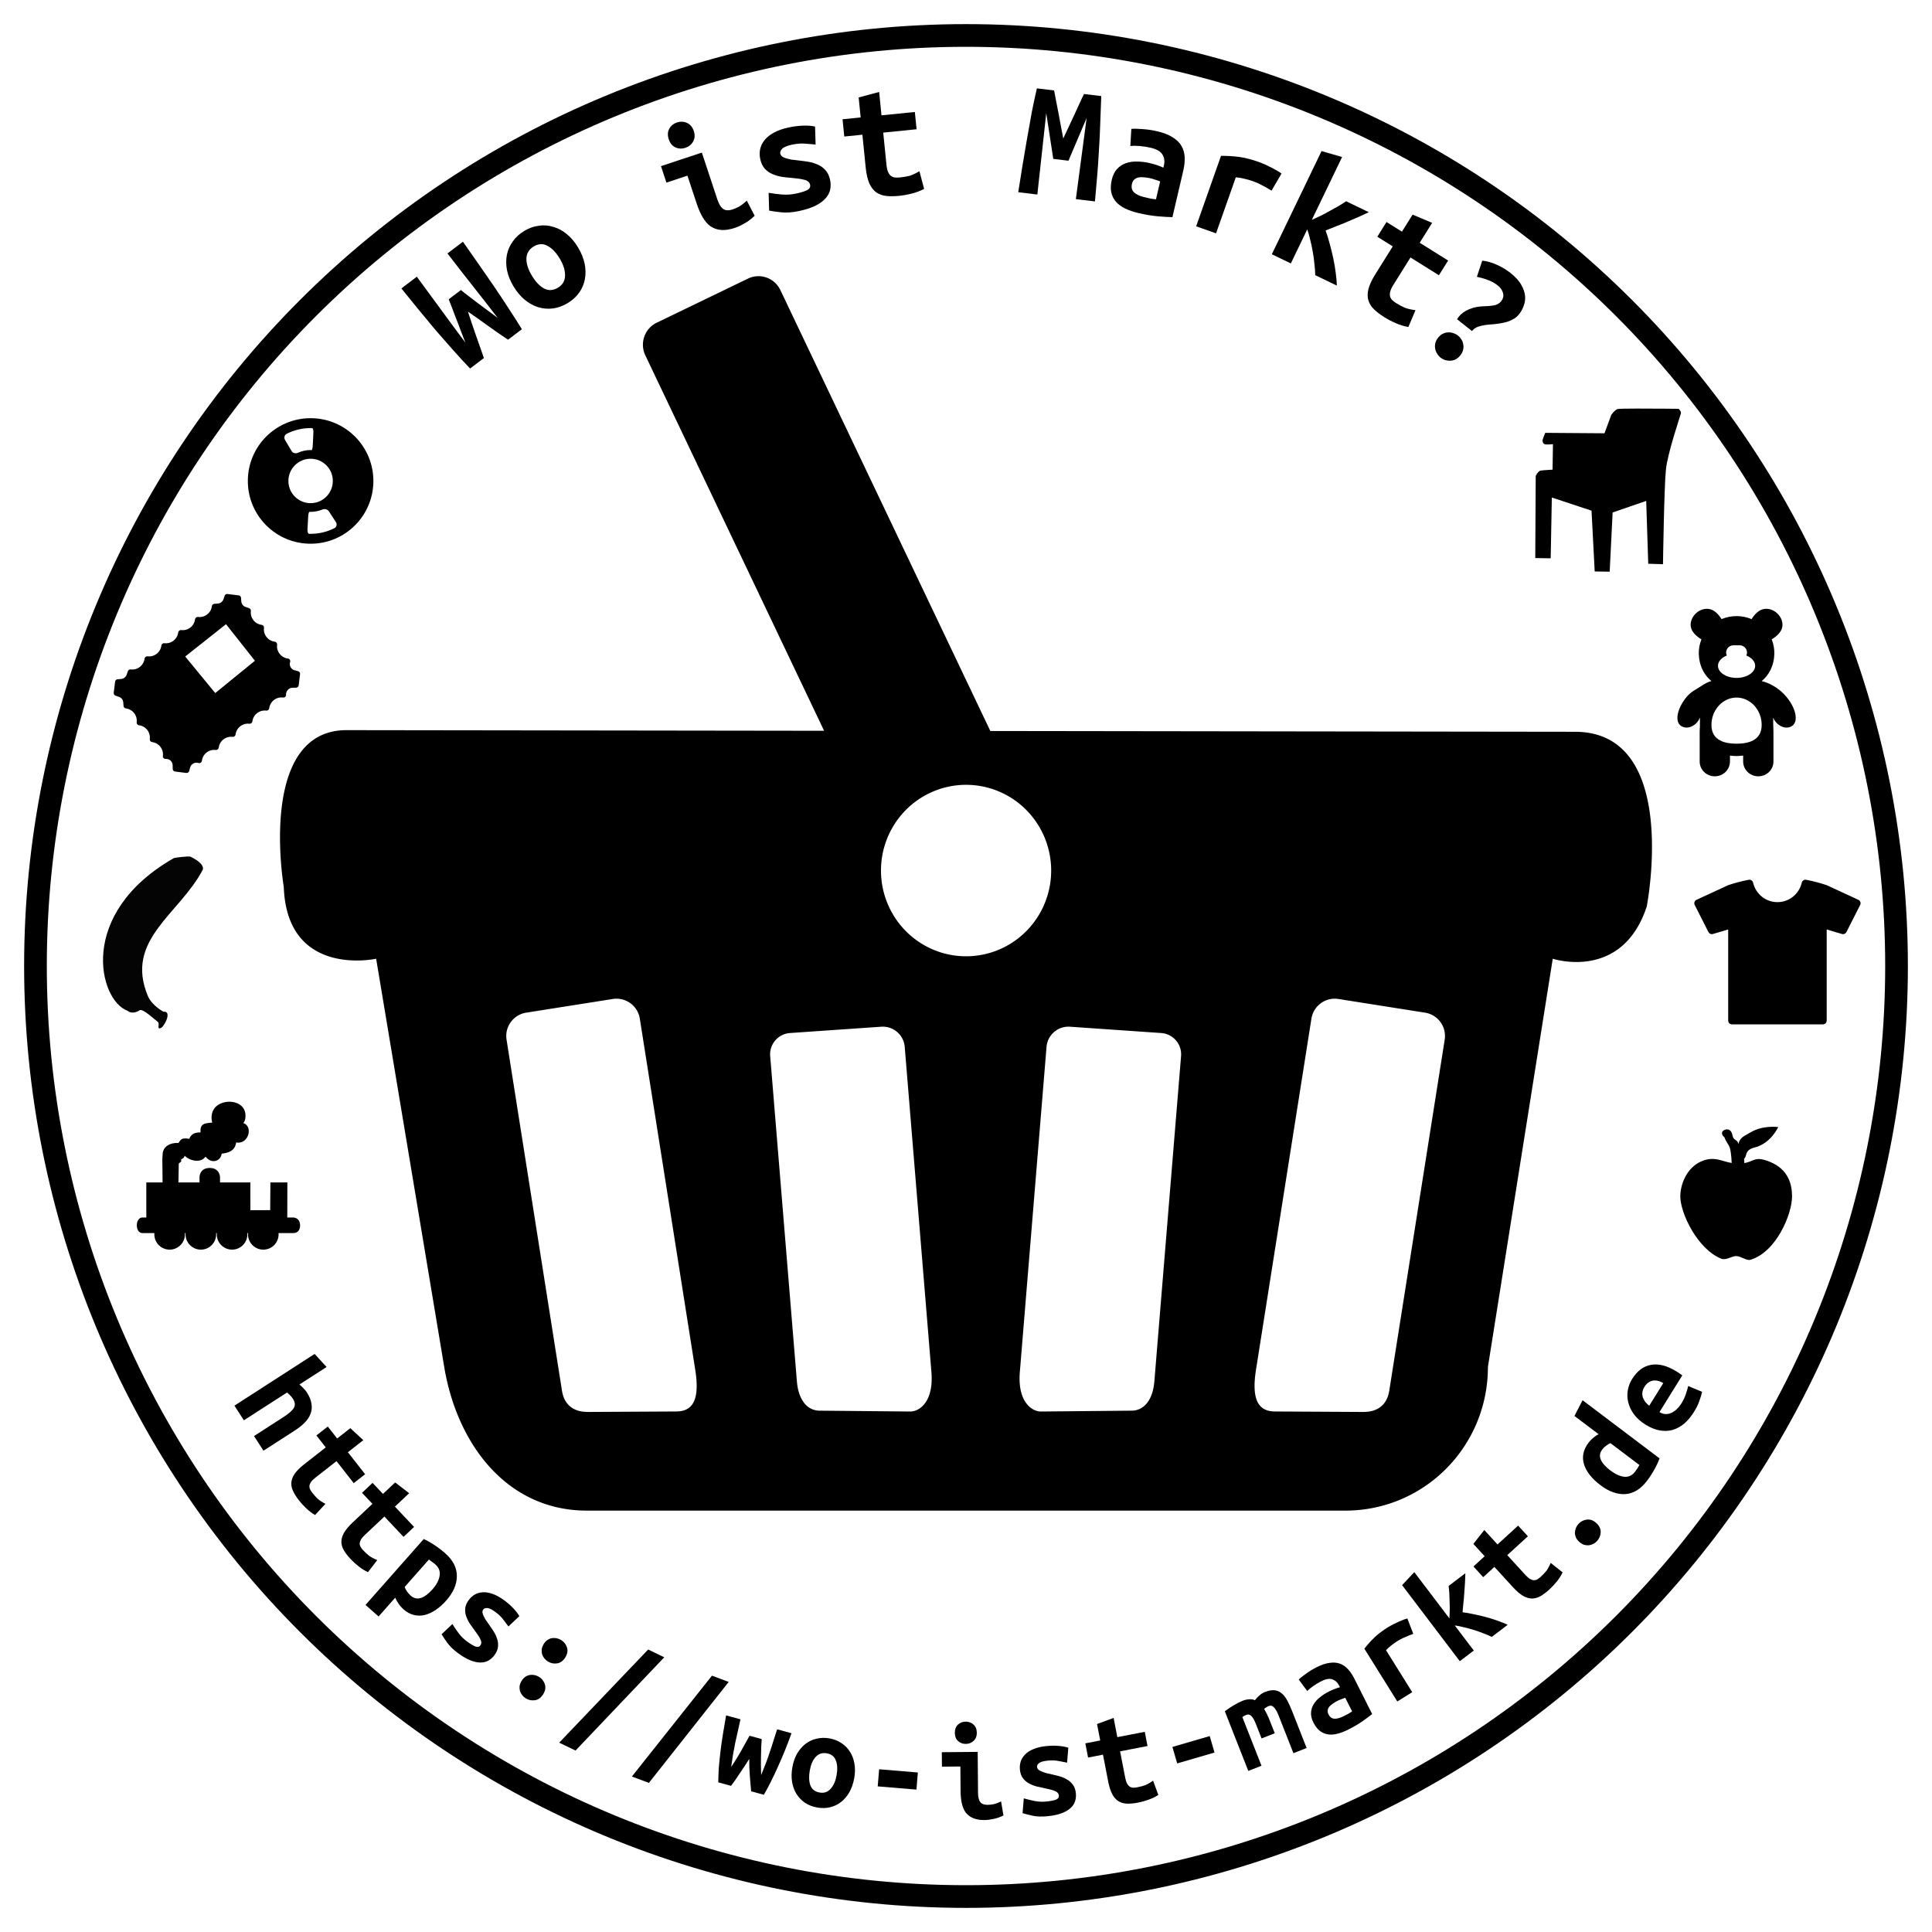 <?xml version="1.0" encoding="UTF-8" standalone="no"?>
<!-- Created with Inkscape (http://www.inkscape.org/) -->

<svg
   xmlns:dc="http://purl.org/dc/elements/1.1/"
   xmlns:cc="http://creativecommons.org/ns#"
   xmlns:rdf="http://www.w3.org/1999/02/22-rdf-syntax-ns#"
   xmlns:svg="http://www.w3.org/2000/svg"
   xmlns="http://www.w3.org/2000/svg"
   xmlns:xlink="http://www.w3.org/1999/xlink"
   xmlns:sodipodi="http://sodipodi.sourceforge.net/DTD/sodipodi-0.dtd"
   xmlns:inkscape="http://www.inkscape.org/namespaces/inkscape"
   width="240.313mm"
   height="240.313mm"
   viewBox="0 0 851.504 851.504"
   id="svg3783"
   version="1.1"
   inkscape:version="0.91 r13725"
   sodipodi:docname="basket-sticker-tshirt-print-ready-inkscape-simplified.svg"
   inkscape:export-filename="/home/john/Data/Development_Ubuntu/wo-ist-markt-media/assets/wim-sticker-4.png"
   inkscape:export-xdpi="72"
   inkscape:export-ydpi="72">
  <defs
     id="defs3785">
    <pattern
       inkscape:collect="always"
       xlink:href="#pattern5936"
       id="pattern7373"
       patternTransform="translate(-1.654,3.013)" />
    <clipPath
       clipPathUnits="userSpaceOnUse"
       id="clipPath4427">
      <path
         d="m 0,4.219 5480,0 0,6680 -5480,0 L 0,4.219 Z"
         id="path4429"
         inkscape:connector-curvature="0" />
    </clipPath>
    <clipPath
       clipPathUnits="userSpaceOnUse"
       id="clipPath4427-9">
      <path
         d="m 0,4.219 5480,0 0,6680 -5480,0 L 0,4.219 Z"
         id="path4429-7"
         inkscape:connector-curvature="0" />
    </clipPath>
    <clipPath
       clipPathUnits="userSpaceOnUse"
       id="clipPath4427-1">
      <path
         d="m 0,4.219 5480,0 0,6680 -5480,0 L 0,4.219 Z"
         id="path4429-0"
         inkscape:connector-curvature="0" />
    </clipPath>
    <clipPath
       clipPathUnits="userSpaceOnUse"
       id="clipPath4894">
      <path
         d="m 0,2.672 450,0 0,450 -450,0 0,-450 z"
         id="path4896"
         inkscape:connector-curvature="0" />
    </clipPath>
    <clipPath
       clipPathUnits="userSpaceOnUse"
       id="clipPath5649">
      <path
         d="M 0,8 0,299 370,299 370,8 0,8 Z"
         id="path5651"
         inkscape:connector-curvature="0" />
    </clipPath>
    <clipPath
       clipPathUnits="userSpaceOnUse"
       id="clipPath7094">
      <path
         d="m 0,6.699 2370,0 0,2060 -2370,0 L 0,6.699 Z"
         id="path7096"
         inkscape:connector-curvature="0" />
    </clipPath>
    <pattern
       patternUnits="userSpaceOnUse"
       width="7.143"
       height="262.857"
       patternTransform="translate(653.893,42.439)"
       id="pattern5936">
      <rect
         y="2.8421709e-14"
         x="0"
         height="262.857"
         width="7.143"
         id="rect5934"
         style="opacity:1;fill:#000000;fill-opacity:1;stroke:none;stroke-width:10;stroke-miterlimit:4;stroke-dasharray:none;stroke-dashoffset:0;stroke-opacity:1" />
    </pattern>
    <pattern
       patternUnits="userSpaceOnUse"
       width="132.734"
       height="233.868"
       patternTransform="translate(591.097,56.933)"
       id="pattern7375">
      <rect
         transform="matrix(0.877,-0.481,0.481,0.877,0,0)"
         id="rect5939"
         y="3.013"
         x="-1.654"
         height="262.857"
         width="7.143"
         style="fill:url(#pattern7373);stroke:none" />
    </pattern>
    <pattern
       patternUnits="userSpaceOnUse"
       width="133.682"
       height="237.891"
       patternTransform="translate(747.766,74.207)"
       id="pattern7386">
      <rect
         transform="matrix(0.979,0.203,-0.203,0.979,0,0)"
         y="-9.254"
         x="44.609"
         height="224.286"
         width="90"
         id="rect7384"
         style="opacity:1;fill:#000000;fill-opacity:1;stroke:none;stroke-width:10;stroke-miterlimit:4;stroke-dasharray:none;stroke-dashoffset:0;stroke-opacity:1" />
    </pattern>
    <pattern
       patternUnits="userSpaceOnUse"
       width="163.442"
       height="373.273"
       patternTransform="translate(697.172,-24.912)"
       id="pattern7397">
      <rect
         transform="matrix(0.912,-0.409,0.261,0.965,0,0)"
         y="29.51"
         x="-8.438"
         height="353.574"
         width="78.04"
         id="rect7395"
         style="opacity:1;fill:#000000;fill-opacity:1;stroke:none;stroke-width:10;stroke-miterlimit:4;stroke-dasharray:none;stroke-dashoffset:0;stroke-opacity:1" />
    </pattern>
  </defs>
  <sodipodi:namedview
     id="base"
     pagecolor="#ffffff"
     bordercolor="#666666"
     borderopacity="1.0"
     inkscape:pageopacity="0.0"
     inkscape:pageshadow="2"
     inkscape:zoom="8"
     inkscape:cx="99.86072"
     inkscape:cy="551.38276"
     inkscape:document-units="px"
     inkscape:current-layer="layer4"
     showgrid="false"
     showguides="true"
     inkscape:guide-bbox="true"
     inkscape:window-width="1440"
     inkscape:window-height="876"
     inkscape:window-x="0"
     inkscape:window-y="24"
     inkscape:window-maximized="1"
     fit-margin-top="3"
     fit-margin-left="3"
     fit-margin-right="3"
     fit-margin-bottom="3">
    <sodipodi:guide
       position="47.053,9802.407"
       orientation="0,1"
       id="guide4009" />
  </sodipodi:namedview>
  <g
     inkscape:groupmode="layer"
     id="layer1"
     inkscape:label="Border"
     style="display:inline"
     transform="translate(-533.893,160.494)"
     sodipodi:insensitive="true">
    <path
       style="color:#000000;font-style:normal;font-variant:normal;font-weight:normal;font-stretch:normal;font-size:medium;line-height:normal;font-family:sans-serif;text-indent:0;text-align:start;text-decoration:none;text-decoration-line:none;text-decoration-style:solid;text-decoration-color:#000000;letter-spacing:normal;word-spacing:normal;text-transform:none;direction:ltr;block-progression:tb;writing-mode:lr-tb;baseline-shift:baseline;text-anchor:start;white-space:normal;clip-rule:nonzero;display:inline;overflow:visible;visibility:visible;opacity:1;isolation:auto;mix-blend-mode:normal;color-interpolation:sRGB;color-interpolation-filters:linearRGB;solid-color:#000000;solid-opacity:1;fill:#000000;fill-opacity:1;fill-rule:nonzero;stroke:none;stroke-width:10;stroke-linecap:butt;stroke-linejoin:miter;stroke-miterlimit:4;stroke-dasharray:none;stroke-dashoffset:0;stroke-opacity:1;color-rendering:auto;image-rendering:auto;shape-rendering:auto;text-rendering:auto;enable-background:accumulate"
       d="m 959.645,-149.863 c -110.095,0 -215.686,43.737 -293.535,121.586 -77.849,77.849 -121.586,183.44 -121.586,293.535 0,110.095 43.737,215.686 121.586,293.535 77.849,77.849 183.44,121.588 293.535,121.588 110.095,0 215.686,-43.739 293.535,-121.588 77.849,-77.849 121.588,-183.44 121.588,-293.535 0,-110.095 -43.739,-215.686 -121.588,-293.535 -77.849,-77.849 -183.44,-121.586 -293.535,-121.586 z m 0,10 c 107.447,0 210.488,42.68 286.465,118.656 75.976,75.976 118.658,179.018 118.658,286.465 0,107.447 -42.682,210.488 -118.658,286.465 -75.977,75.976 -179.018,118.658 -286.465,118.658 -107.447,0 -210.488,-42.682 -286.465,-118.658 -75.976,-75.976 -118.656,-179.018 -118.656,-286.465 0,-107.447 42.68,-210.488 118.656,-286.465 75.976,-75.976 179.018,-118.656 286.465,-118.656 z"
       id="path4260"
       inkscape:connector-curvature="0" />
  </g>
  <g
     style="display:inline"
     inkscape:label="Title"
     id="g4278"
     inkscape:groupmode="layer"
     transform="translate(-533.893,160.494)"
     sodipodi:insensitive="true">
    <g
       style="font-style:normal;font-weight:normal;font-size:40px;line-height:125%;font-family:Sans;letter-spacing:0px;word-spacing:0px;fill:#000000;fill-opacity:1;stroke:none;stroke-width:1px;stroke-linecap:butt;stroke-linejoin:miter;stroke-opacity:1"
       id="text4287">
      <path
         d="m 737.038,-32.67 q 1.101,0.954 2.848,2.263 1.748,1.31 3.827,2.933 2.139,1.578 4.565,3.408 2.485,1.786 5.002,3.736 -2.358,-3.106 -5.094,-6.585 -2.781,-3.539 -5.652,-7.197 -2.871,-3.658 -5.788,-7.376 -2.962,-3.778 -5.638,-7.302 l 6.81,-5.17 q 3.267,4.676 6.761,9.651 3.449,4.915 6.838,9.875 3.344,4.901 6.477,9.772 3.193,4.826 5.904,9.266 l -6.093,4.626 q -4.171,-2.766 -8.751,-6.069 -4.625,-3.363 -8.932,-6.308 1.543,4.761 3.465,10.27 1.922,5.509 3.585,10.179 l -6.093,4.626 q -3.607,-3.759 -7.457,-8.087 -3.896,-4.387 -7.777,-8.88 -3.867,-4.597 -7.674,-9.24 -3.853,-4.703 -7.373,-9.092 l 6.81,-5.17 q 2.616,3.57 5.413,7.379 2.797,3.809 5.595,7.617 2.752,3.749 5.413,7.379 2.616,3.57 4.974,6.676 -0.914,-2.32 -1.98,-5.089 -1.006,-2.814 -2.087,-5.478 -1.021,-2.709 -1.889,-4.969 -0.868,-2.26 -1.386,-3.562 l 5.376,-4.081 z"
         style="font-style:normal;font-variant:normal;font-weight:bold;font-stretch:normal;font-size:75px;font-family:'Ubuntu Mono';-inkscape-font-specification:'Ubuntu Mono Bold'"
         id="path4426"
         inkscape:connector-curvature="0" />
      <path
         d="m 788.674,-51.419 q 2.158,3.603 2.9,7.18 0.704,3.512 0.11,6.753 -0.595,3.241 -2.539,5.979 -1.88,2.699 -5.098,4.626 -3.217,1.926 -6.549,2.348 -3.267,0.383 -6.469,-0.585 -3.138,-1.006 -5.901,-3.285 -2.802,-2.344 -4.959,-5.947 -2.119,-3.539 -2.823,-7.051 -0.678,-3.615 -0.045,-6.791 0.659,-3.279 2.642,-5.953 1.945,-2.738 5.033,-4.587 3.153,-1.888 6.42,-2.271 3.293,-0.486 6.431,0.52 3.163,0.903 5.965,3.247 2.763,2.279 4.882,5.818 z m -20.424,12.316 q 2.427,4.054 5.346,5.716 2.983,1.623 6.2,-0.303 3.089,-1.849 3.13,-5.284 0.106,-3.473 -2.321,-7.527 -2.427,-4.054 -5.371,-5.613 -2.918,-1.662 -6.136,0.264 -3.089,1.849 -3.195,5.322 -0.08,3.37 2.347,7.424 z"
         style="font-style:normal;font-variant:normal;font-weight:bold;font-stretch:normal;font-size:75px;font-family:'Ubuntu Mono';-inkscape-font-specification:'Ubuntu Mono Bold'"
         id="path4428"
         inkscape:connector-curvature="0" />
      <path
         d="m 839.679,-102.737 q 0.849,2.563 -0.293,4.601 -1.142,2.038 -3.42,2.792 -2.278,0.755 -4.411,-0.198 -2.062,-0.976 -2.911,-3.539 -0.873,-2.634 0.198,-4.648 1.142,-2.038 3.42,-2.792 2.278,-0.755 4.411,0.198 2.133,0.953 3.005,3.587 z m 26.826,37.333 q -2.281,2.178 -4.56,3.407 -2.184,1.277 -4.178,1.937 -3.417,1.132 -6.097,0.914 -2.608,-0.242 -4.646,-1.621 -1.99,-1.474 -3.455,-3.991 -1.466,-2.517 -2.621,-6.005 l -4.08,-12.317 -9.255,3.066 -2.406,-7.262 18.012,-5.967 6.863,20.718 q 0.991,2.99 2.554,4.132 1.611,1.047 4.174,0.198 1.21,-0.401 2.825,-1.252 1.591,-0.922 3.396,-2.626 l 3.474,6.671 z"
         style="font-style:normal;font-variant:normal;font-weight:bold;font-stretch:normal;font-size:75px;font-family:'Ubuntu Mono';-inkscape-font-specification:'Ubuntu Mono Bold'"
         id="path4430"
         inkscape:connector-curvature="0" />
      <path
         d="m 884.632,-75.155 q 3.301,-0.704 4.967,-1.519 1.651,-0.889 1.338,-2.356 -0.203,-0.954 -0.931,-1.489 -0.654,-0.551 -1.775,-0.772 -1.063,-0.31 -2.477,-0.469 -1.341,-0.174 -2.828,-0.317 -2.106,-0.165 -4.316,-0.46 -2.226,-0.369 -4.163,-1.183 -1.937,-0.814 -3.413,-2.34 -1.491,-1.599 -2.07,-4.313 -0.469,-2.201 -0.069,-4.28 0.458,-2.168 1.906,-4.01 1.505,-1.931 4.121,-3.332 2.6,-1.474 6.487,-2.303 3.374,-0.719 6.344,-0.816 3.044,-0.112 5.374,0.388 l 0.232,7.926 q -1.325,-0.101 -4.138,-0.345 -2.828,-0.317 -6.129,0.386 -3.448,0.735 -4.507,1.881 -1.002,1.057 -0.798,2.011 0.172,0.807 0.826,1.358 0.712,0.462 1.702,0.788 1.063,0.31 2.346,0.573 1.341,0.174 2.828,0.317 2.121,0.238 4.42,0.591 2.299,0.353 4.252,1.241 2.011,0.798 3.517,2.471 1.491,1.599 2.07,4.313 0.453,2.127 0.053,4.206 -0.4,2.079 -2.01,3.879 -1.537,1.785 -4.372,3.233 -2.835,1.448 -7.237,2.386 -4.474,0.954 -7.848,0.599 -3.373,-0.355 -5.452,-0.755 l -0.217,-7.852 q 2.786,0.48 5.835,0.75 3.122,0.255 6.129,-0.386 z"
         style="font-style:normal;font-variant:normal;font-weight:bold;font-stretch:normal;font-size:75px;font-family:'Ubuntu Mono';-inkscape-font-specification:'Ubuntu Mono Bold'"
         id="path4432"
         inkscape:connector-curvature="0" />
      <path
         d="m 913.986,-101.126 -7.985,0.803 -0.765,-7.612 7.985,-0.803 -0.885,-8.806 9.029,-2.415 1.035,10.298 14.701,-1.478 0.765,7.612 -14.701,1.478 1.425,14.179 q 0.195,1.94 0.688,3.097 0.493,1.156 1.232,1.761 0.739,0.604 1.732,0.73 0.993,0.126 2.187,0.006 1.269,-0.128 2.306,-0.307 1.112,-0.187 2.067,-0.434 1.022,-0.329 2.029,-0.807 1.082,-0.486 2.29,-1.21 l 2.064,7.783 q -2.432,1.3 -5.372,2.048 -2.865,0.74 -5.626,1.018 -3.209,0.323 -5.724,0.048 -2.515,-0.275 -4.381,-1.595 -1.866,-1.32 -3.032,-3.916 -1.173,-2.671 -1.616,-7.074 l -1.448,-14.402 z"
         style="font-style:normal;font-variant:normal;font-weight:bold;font-stretch:normal;font-size:75px;font-family:'Ubuntu Mono';-inkscape-font-specification:'Ubuntu Mono Bold'"
         id="path4434"
         inkscape:connector-curvature="0" />
      <path
         d="m 998.483,-120.637 q 0.334,1.626 0.783,4.173 0.524,2.556 1.078,5.493 0.554,2.937 1.099,5.948 0.545,3.011 1.069,5.567 1.224,-2.648 2.541,-5.436 1.326,-2.862 2.541,-5.436 1.224,-2.648 2.255,-4.941 1.031,-2.293 1.814,-3.786 l 7.596,0.912 q -0.203,6.094 -0.444,11.882 -0.167,5.796 -0.549,11.492 -0.298,5.63 -0.763,11.39 -0.456,5.686 -1.022,11.661 l -8.415,-1.01 4.747,-35.764 -8.001,18.831 -6.702,-0.805 -3.094,-20.162 -3.927,35.863 -8.415,-1.01 q 0.903,-5.633 1.859,-11.712 1.031,-6.07 2.053,-12.066 1.022,-5.996 2.074,-11.611 1.126,-5.606 2.228,-10.383 l 7.595,0.912 z"
         style="font-style:normal;font-variant:normal;font-weight:bold;font-stretch:normal;font-size:75px;font-family:'Ubuntu Mono';-inkscape-font-specification:'Ubuntu Mono Bold'"
         id="path4436"
         inkscape:connector-curvature="0" />
      <path
         d="m 1038.063,-73.653 q 1.461,0.341 2.848,0.665 1.405,0.251 2.461,0.343 l 1.841,-7.888 q -0.842,-0.351 -2.067,-0.714 -1.208,-0.436 -2.23,-0.675 -1.388,-0.324 -2.753,-0.412 -1.349,-0.161 -2.474,0.039 -1.052,0.217 -1.824,0.884 -0.772,0.667 -1.079,1.982 -0.545,2.337 0.969,3.769 1.531,1.359 4.307,2.006 z m 5.914,-28.964 q 4.236,0.989 6.773,2.659 2.627,1.614 3.88,3.832 1.271,2.145 1.387,4.945 0.134,2.727 -0.617,5.94 l -4.774,20.45 q -2.074,-0.022 -6.082,-0.341 -4.007,-0.319 -8.828,-1.444 -3.287,-0.767 -5.853,-1.982 -2.493,-1.198 -4.085,-2.956 -1.575,-1.831 -2.103,-4.188 -0.511,-2.43 0.222,-5.57 0.699,-2.995 2.345,-4.767 1.646,-1.772 3.908,-2.554 2.262,-0.781 4.938,-0.696 2.693,0.012 5.468,0.66 3.506,0.818 6.072,2.033 l 0.256,-1.096 q 0.597,-2.556 -0.618,-4.611 -1.198,-2.128 -5.142,-3.049 -2.556,-0.597 -5.052,-0.794 -2.422,-0.18 -4.003,-0.01 l 0.446,-7.52 q 1.816,-0.192 4.986,0.086 3.187,0.205 6.473,0.972 z"
         style="font-style:normal;font-variant:normal;font-weight:bold;font-stretch:normal;font-size:75px;font-family:'Ubuntu Mono';-inkscape-font-specification:'Ubuntu Mono Bold'"
         id="path4438"
         inkscape:connector-curvature="0" />
      <path
         d="m 1094.301,-76.469 q -0.774,-0.512 -1.901,-1.148 -1.057,-0.611 -2.209,-1.177 -1.127,-0.636 -2.234,-1.106 -1.107,-0.47 -1.885,-0.744 -1.839,-0.649 -3.682,-1.06 -1.818,-0.482 -3.832,-0.636 l -8.707,24.684 -8.77,-3.094 10.953,-31.05 q 3.915,-0.051 7.796,0.444 3.952,0.519 8.833,2.241 0.707,0.249 1.956,0.769 1.319,0.545 2.729,1.281 1.435,0.665 2.821,1.472 1.481,0.761 2.534,1.61 l -4.4,7.514 z"
         style="font-style:normal;font-variant:normal;font-weight:bold;font-stretch:normal;font-size:75px;font-family:'Ubuntu Mono';-inkscape-font-specification:'Ubuntu Mono Bold'"
         id="path4440"
         inkscape:connector-curvature="0" />
      <path
         d="m 1112.064,-63.584 q 1.9,-0.833 3.865,-1.801 2.065,-1.003 4.027,-2.139 2.03,-1.103 3.86,-2.137 1.862,-1.101 3.357,-2.129 l 10,4.817 q -1.965,0.968 -4.398,2.044 -2.433,1.076 -5.034,2.154 -2.533,1.111 -5.069,2.054 -2.468,0.976 -4.535,1.811 0.908,2.435 1.761,5.677 0.885,3.174 1.605,6.518 0.72,3.344 1.102,6.525 0.45,3.214 0.484,5.561 l -9.527,-4.59 q 0,-2.08 -0.339,-4.825 -0.242,-2.781 -0.752,-5.524 -0.477,-2.811 -1.153,-5.384 -0.575,-2.608 -1.273,-4.443 l -7.226,15 -8.378,-4.036 21.906,-45.473 9.062,2.617 -13.346,27.703 z"
         style="font-style:normal;font-variant:normal;font-weight:bold;font-stretch:normal;font-size:75px;font-family:'Ubuntu Mono';-inkscape-font-specification:'Ubuntu Mono Bold'"
         id="path4442"
         inkscape:connector-curvature="0" />
      <path
         d="m 1147.728,-51.904 -6.804,-4.255 4.056,-6.486 6.804,4.255 4.692,-7.504 8.617,3.619 -5.487,8.776 12.528,7.833 -4.056,6.486 -12.528,-7.833 -7.555,12.082 q -1.034,1.653 -1.352,2.87 -0.318,1.216 -0.104,2.146 0.214,0.93 0.922,1.638 0.707,0.708 1.725,1.344 1.081,0.676 2.011,1.169 0.994,0.533 1.9,0.923 1.01,0.366 2.099,0.605 1.153,0.278 2.552,0.446 l -3.134,7.417 q -2.719,-0.462 -5.501,-1.671 -2.719,-1.169 -5.072,-2.64 -2.735,-1.71 -4.555,-3.467 -1.82,-1.757 -2.487,-3.944 -0.667,-2.186 9e-4,-4.953 0.708,-2.83 3.054,-6.582 l 7.674,-12.273 z"
         style="font-style:normal;font-variant:normal;font-weight:bold;font-stretch:normal;font-size:75px;font-family:'Ubuntu Mono';-inkscape-font-specification:'Ubuntu Mono Bold'"
         id="path4444"
         inkscape:connector-curvature="0" />
      <path
         d="m 1176.059,-19.808 q 0.174,-0.341 0.639,-0.929 1.86,-2.354 4.769,-3.496 2.956,-1.201 6.259,-1.268 2.237,-0.049 4.39,-0.355 2.2,-0.365 3.362,-1.836 1.395,-1.765 0.856,-3.625 -0.492,-1.918 -2.375,-3.406 -1.883,-1.488 -4.114,-2.294 -2.184,-0.865 -5.034,-1.492 l 2.37,-7.113 q 3.083,0.333 6.407,1.812 3.324,1.479 6.031,3.618 3.354,2.65 4.788,5.312 1.48,2.603 1.647,4.933 0.166,2.33 -0.665,4.35 -0.726,2.007 -1.888,3.479 -1.348,1.707 -3.17,2.561 -1.763,0.901 -3.799,1.3 -1.977,0.445 -4.037,0.634 -2.014,0.129 -3.91,0.352 -1.837,0.269 -3.427,0.829 -1.531,0.607 -2.507,1.843 l -6.591,-5.207 z m 1.491,15.898 q -1.813,2.295 -4.366,2.381 -2.494,0.132 -4.377,-1.355 -0.942,-0.744 -1.545,-1.794 -0.65,-0.992 -0.845,-2.197 -0.195,-1.205 0.091,-2.413 0.285,-1.208 1.215,-2.385 0.883,-1.118 1.993,-1.675 1.156,-0.616 2.327,-0.647 1.218,-0.089 2.333,0.314 1.162,0.344 2.103,1.088 0.942,0.744 1.545,1.794 0.65,0.992 0.786,2.15 0.241,1.146 -0.091,2.413 -0.285,1.208 -1.169,2.326 z"
         style="font-style:normal;font-variant:normal;font-weight:bold;font-stretch:normal;font-size:75px;font-family:'Ubuntu Mono';-inkscape-font-specification:'Ubuntu Mono Bold'"
         id="path4446"
         inkscape:connector-curvature="0" />
    </g>
  </g>
  <g
     inkscape:groupmode="layer"
     id="g4317"
     inkscape:label="Web address"
     style="display:inline"
     transform="translate(-533.893,160.494)"
     sodipodi:insensitive="true">
    <g
       style="font-style:normal;font-weight:normal;font-size:40px;line-height:125%;font-family:Sans;letter-spacing:0px;word-spacing:0px;fill:#000000;fill-opacity:1;stroke:none;stroke-width:1px;stroke-linecap:butt;stroke-linejoin:miter;stroke-opacity:1"
       id="text4347">
      <path
         d="m 637.214,459.031 35.355,-22.788 5.268,5.75 -11.977,7.72 q 0.771,0.619 1.692,1.586 0.974,0.934 1.516,1.774 1.761,2.732 2.105,5.112 0.397,2.347 -0.415,4.432 -0.76,2.051 -2.556,3.879 -1.744,1.793 -4.266,3.419 l -13.921,8.973 -4.165,-6.462 13.081,-8.431 q 3.467,-2.235 4.483,-4.005 1.016,-1.77 -0.407,-3.976 -0.576,-0.893 -1.361,-1.651 -0.752,-0.705 -1.248,-1.129 l -19.017,12.258 -4.165,-6.462 z"
         style="font-style:normal;font-variant:normal;font-weight:bold;font-stretch:normal;font-size:62.5px;font-family:'Ubuntu Mono';-inkscape-font-specification:'Ubuntu Mono Bold'"
         id="path4449"
         inkscape:connector-curvature="0" />
      <path
         d="m 677.466,477.429 -4.122,-5.266 5.02,-3.929 4.122,5.266 5.808,-4.546 5.722,5.283 -6.792,5.316 7.589,9.696 -5.02,3.929 -7.589,-9.696 -9.351,7.319 q -1.28,1.002 -1.875,1.864 -0.595,0.862 -0.691,1.652 -0.096,0.79 0.257,1.545 0.353,0.755 0.969,1.543 0.655,0.837 1.243,1.487 0.627,0.7 1.226,1.263 0.687,0.573 1.472,1.07 0.824,0.546 1.873,1.074 l -4.562,4.92 q -1.999,-1.134 -3.835,-2.872 -1.798,-1.688 -3.223,-3.509 -1.656,-2.116 -2.583,-4.01 -0.927,-1.894 -0.828,-3.796 0.098,-1.902 1.408,-3.88 1.359,-2.016 4.263,-4.289 l 9.499,-7.435 z"
         style="font-style:normal;font-variant:normal;font-weight:bold;font-stretch:normal;font-size:62.5px;font-family:'Ubuntu Mono';-inkscape-font-specification:'Ubuntu Mono Bold'"
         id="path4451"
         inkscape:connector-curvature="0" />
      <path
         d="m 698.038,502.309 -4.586,-4.867 4.64,-4.372 4.586,4.867 5.368,-5.058 6.182,4.738 -6.277,5.915 8.443,8.961 -4.64,4.372 -8.443,-8.961 -8.643,8.143 q -1.183,1.114 -1.696,2.028 -0.514,0.913 -0.537,1.708 -0.024,0.795 0.397,1.515 0.421,0.72 1.106,1.448 0.729,0.773 1.374,1.367 0.688,0.639 1.337,1.145 0.737,0.508 1.564,0.931 0.87,0.468 1.963,0.898 l -4.093,5.316 q -2.094,-0.947 -4.081,-2.509 -1.944,-1.517 -3.53,-3.2 -1.843,-1.956 -2.939,-3.757 -1.096,-1.801 -1.172,-3.705 -0.076,-1.903 1.047,-3.992 1.169,-2.132 3.853,-4.66 l 8.779,-8.272 z"
         style="font-style:normal;font-variant:normal;font-weight:bold;font-stretch:normal;font-size:62.5px;font-family:'Ubuntu Mono';-inkscape-font-specification:'Ubuntu Mono Bold'"
         id="path4453"
         inkscape:connector-curvature="0" />
      <path
         d="m 724.544,539.938 q 2.607,-2.951 3.091,-5.859 0.526,-2.955 -1.863,-5.065 -0.656,-0.579 -1.488,-1.148 -0.791,-0.615 -1.347,-1.024 l -10.676,12.084 q 0.231,0.871 0.961,1.933 0.73,1.062 1.667,1.889 2.061,1.821 4.493,1.05 2.473,-0.817 5.163,-3.862 z m 6.02,4.985 q -2.235,2.529 -4.7,4.187 -2.424,1.611 -4.867,2.205 -2.401,0.547 -4.786,-0.058 -2.384,-0.605 -4.539,-2.509 -2.201,-1.945 -3.592,-5.091 l -7.324,8.29 -5.761,-5.09 25.656,-29.04 q 2.048,0.892 4.632,2.592 2.632,1.741 4.88,3.727 5.105,4.511 5.091,10.002 -0.015,5.491 -4.691,10.784 z"
         style="font-style:normal;font-variant:normal;font-weight:bold;font-stretch:normal;font-size:62.5px;font-family:'Ubuntu Mono';-inkscape-font-specification:'Ubuntu Mono Bold'"
         id="path4455"
         inkscape:connector-curvature="0" />
      <path
         d="m 739.686,562.927 q 2.269,1.662 3.701,2.246 1.469,0.533 2.207,-0.475 0.48,-0.656 0.409,-1.405 -0.021,-0.712 -0.505,-1.532 -0.397,-0.833 -1.083,-1.8 -0.636,-0.93 -1.372,-1.935 -1.066,-1.4 -2.109,-2.939 -1.006,-1.589 -1.575,-3.245 -0.569,-1.656 -0.439,-3.42 0.167,-1.815 1.533,-3.68 1.108,-1.513 2.623,-2.418 1.602,-0.918 3.551,-1.04 2.036,-0.136 4.358,0.713 2.359,0.798 5.032,2.755 2.319,1.699 4.028,3.492 1.758,1.83 2.741,3.557 l -4.799,4.542 q -0.673,-0.88 -2.082,-2.764 -1.372,-1.935 -3.641,-3.596 -2.37,-1.736 -3.67,-1.758 -1.213,-0.036 -1.693,0.619 -0.406,0.555 -0.386,1.267 0.108,0.699 0.455,1.495 0.397,0.833 0.945,1.777 0.636,0.93 1.372,1.935 1.029,1.451 2.085,3.076 1.056,1.626 1.588,3.332 0.619,1.693 0.416,3.558 -0.167,1.815 -1.533,3.68 -1.071,1.462 -2.586,2.367 -1.515,0.905 -3.527,0.903 -1.962,0.035 -4.436,-0.925 -2.474,-0.959 -5.499,-3.175 -3.076,-2.253 -4.727,-4.546 -1.651,-2.294 -2.556,-3.809 l 4.762,-4.492 q 1.248,1.998 2.771,4.044 1.574,2.082 3.641,3.596 z"
         style="font-style:normal;font-variant:normal;font-weight:bold;font-stretch:normal;font-size:62.5px;font-family:'Ubuntu Mono';-inkscape-font-specification:'Ubuntu Mono Bold'"
         id="path4457"
         inkscape:connector-curvature="0" />
      <path
         d="m 773.363,586.115 q -1.415,2.358 -3.602,2.722 -2.187,0.364 -4.062,-0.762 -0.965,-0.579 -1.629,-1.415 -0.664,-0.836 -1.007,-1.844 -0.257,-1.029 -0.171,-2.144 0.172,-1.136 0.879,-2.315 0.675,-1.125 1.565,-1.758 0.976,-0.654 1.972,-0.857 1.05,-0.171 2.101,0.022 1.05,0.193 2.015,0.772 1.876,1.126 2.583,3.227 0.707,2.101 -0.644,4.352 z m 9.746,-16.237 q -1.415,2.358 -3.602,2.722 -2.187,0.364 -4.062,-0.762 -0.965,-0.579 -1.629,-1.415 -0.664,-0.836 -1.007,-1.844 -0.257,-1.029 -0.171,-2.144 0.172,-1.136 0.879,-2.315 0.675,-1.125 1.565,-1.758 0.976,-0.654 1.972,-0.857 1.05,-0.171 2.101,0.022 1.05,0.193 2.015,0.772 1.876,1.126 2.583,3.227 0.707,2.101 -0.644,4.352 z"
         style="font-style:normal;font-variant:normal;font-weight:bold;font-stretch:normal;font-size:62.5px;font-family:'Ubuntu Mono';-inkscape-font-specification:'Ubuntu Mono Bold'"
         id="path4459"
         inkscape:connector-curvature="0" />
      <path
         d="m 787.557,611.036 -7.207,-3.473 39.208,-41.049 7.094,3.419 -39.095,41.103 z"
         style="font-style:normal;font-variant:normal;font-weight:bold;font-stretch:normal;font-size:62.5px;font-family:'Ubuntu Mono';-inkscape-font-specification:'Ubuntu Mono Bold'"
         id="path4461"
         inkscape:connector-curvature="0" />
      <path
         d="m 819.882,625.294 -7.494,-2.799 35.29,-44.462 7.377,2.756 -35.173,44.506 z"
         style="font-style:normal;font-variant:normal;font-weight:bold;font-stretch:normal;font-size:62.5px;font-family:'Ubuntu Mono';-inkscape-font-specification:'Ubuntu Mono Bold'"
         id="path4463"
         inkscape:connector-curvature="0" />
      <path
         d="m 864.947,629.002 q -0.154,-2.05 -0.33,-3.782 -0.116,-1.716 -0.264,-3.311 -0.072,-1.639 -0.187,-3.355 -0.039,-1.76 -0.056,-3.837 -1.129,1.765 -2.038,3.202 -0.893,1.376 -1.847,2.736 -0.893,1.376 -1.863,2.796 -0.97,1.42 -2.28,3.136 l -5.608,-1.528 q -7.1e-4,-2.85 0.207,-6.227 0.284,-3.421 0.727,-7.187 0.459,-3.826 1.105,-7.861 0.646,-4.035 1.401,-8.234 l 6.332,1.725 q -1.188,5.312 -2.311,10.383 -1.062,5.087 -1.784,10.591 1.408,-2.078 2.477,-3.86 1.145,-1.826 2.044,-3.459 0.975,-1.678 1.781,-3.207 0.882,-1.573 1.781,-3.207 l 5.367,1.462 q -0.115,1.847 -0.213,3.634 -0.021,1.743 -0.092,3.667 0.006,1.88 -0.054,4.002 0.017,2.078 0.116,4.566 1.118,-2.675 2.049,-5.142 0.931,-2.467 1.725,-4.906 0.871,-2.483 1.605,-4.939 0.811,-2.5 1.671,-5.181 l 6.332,1.725 q -2.914,8.081 -6.108,15.049 -3.134,6.984 -6.076,12.078 l -5.608,-1.528 z"
         style="font-style:normal;font-variant:normal;font-weight:bold;font-stretch:normal;font-size:62.5px;font-family:'Ubuntu Mono';-inkscape-font-specification:'Ubuntu Mono Bold'"
         id="path4465"
         inkscape:connector-curvature="0" />
      <path
         d="m 910.38,623.214 q -0.608,3.447 -2.092,6.105 -1.473,2.596 -3.616,4.313 -2.143,1.716 -4.862,2.379 -2.657,0.674 -5.735,0.131 -3.078,-0.543 -5.406,-2.095 -2.267,-1.542 -3.755,-3.899 -1.427,-2.346 -1.923,-5.289 -0.486,-3.005 0.122,-6.452 0.597,-3.385 2.07,-5.981 1.546,-2.647 3.678,-4.302 2.205,-1.706 4.913,-2.307 2.719,-0.663 5.673,-0.142 3.016,0.532 5.283,2.074 2.339,1.491 3.766,3.837 1.499,2.295 1.985,5.3 0.496,2.943 -0.1,6.329 z m -19.584,-3.389 q -0.684,3.878 0.247,6.517 0.992,2.65 4.07,3.193 2.954,0.521 4.855,-1.619 1.962,-2.129 2.646,-6.007 0.684,-3.878 -0.32,-6.466 -0.931,-2.639 -4.008,-3.182 -2.954,-0.521 -4.916,1.608 -1.89,2.078 -2.573,5.956 z"
         style="font-style:normal;font-variant:normal;font-weight:bold;font-stretch:normal;font-size:62.5px;font-family:'Ubuntu Mono';-inkscape-font-specification:'Ubuntu Mono Bold'"
         id="path4467"
         inkscape:connector-curvature="0" />
      <path
         d="m 921.361,619.291 17.066,1.419 -0.627,7.537 -17.066,-1.419 0.627,-7.537 z"
         style="font-style:normal;font-variant:normal;font-weight:bold;font-stretch:normal;font-size:62.5px;font-family:'Ubuntu Mono';-inkscape-font-specification:'Ubuntu Mono Bold'"
         id="path4469"
         inkscape:connector-curvature="0" />
      <path
         d="m 964.411,603.193 q 0.019,2.25 -1.407,3.575 -1.426,1.325 -3.426,1.342 -2,0.017 -3.449,-1.283 -1.386,-1.301 -1.406,-3.551 -0.02,-2.312 1.344,-3.637 1.426,-1.325 3.426,-1.342 2,-0.017 3.449,1.283 1.449,1.3 1.469,3.612 z m 11.751,36.463 q -2.365,1.145 -4.487,1.539 -2.059,0.455 -3.809,0.47 -3,0.026 -5.07,-0.831 -2.007,-0.858 -3.271,-2.472 -1.202,-1.677 -1.722,-4.048 -0.52,-2.371 -0.547,-5.433 l -0.093,-10.812 -8.125,0.07 -0.055,-6.375 15.812,-0.136 0.156,18.187 q 0.023,2.625 0.971,3.929 1.011,1.241 3.261,1.222 1.062,-0.009 2.56,-0.272 1.497,-0.325 3.365,-1.216 l 1.053,6.179 z"
         style="font-style:normal;font-variant:normal;font-weight:bold;font-stretch:normal;font-size:62.5px;font-family:'Ubuntu Mono';-inkscape-font-specification:'Ubuntu Mono Bold'"
         id="path4471"
         inkscape:connector-curvature="0" />
      <path
         d="m 994.993,633.509 q 2.798,-0.281 4.253,-0.804 1.449,-0.585 1.324,-1.829 -0.081,-0.808 -0.635,-1.318 -0.492,-0.516 -1.4,-0.802 -0.852,-0.354 -2.009,-0.615 -1.095,-0.267 -2.314,-0.521 -1.729,-0.329 -3.533,-0.776 -1.81,-0.509 -3.34,-1.36 -1.53,-0.851 -2.613,-2.25 -1.089,-1.461 -1.32,-3.762 -0.187,-1.866 0.334,-3.551 0.578,-1.754 1.945,-3.148 1.423,-1.462 3.718,-2.384 2.288,-0.984 5.584,-1.315 2.861,-0.287 5.33,-0.096 2.531,0.185 4.416,0.813 l -0.532,6.586 q -1.089,-0.205 -3.396,-0.664 -2.314,-0.521 -5.112,-0.24 -2.923,0.294 -3.905,1.146 -0.926,0.784 -0.845,1.592 0.069,0.684 0.56,1.2 0.547,0.448 1.337,0.808 0.852,0.354 1.891,0.689 1.095,0.267 2.314,0.521 1.735,0.391 3.607,0.894 1.872,0.503 3.409,1.416 1.592,0.845 2.688,2.368 1.089,1.461 1.32,3.762 0.181,1.803 -0.341,3.489 -0.522,1.686 -2.02,3.03 -1.436,1.338 -3.917,2.278 -2.481,0.94 -6.212,1.315 -3.793,0.381 -6.555,-0.221 -2.761,-0.602 -4.447,-1.124 l 0.538,-6.524 q 2.264,0.652 4.764,1.155 2.562,0.496 5.112,0.24 z"
         style="font-style:normal;font-variant:normal;font-weight:bold;font-stretch:normal;font-size:62.5px;font-family:'Ubuntu Mono';-inkscape-font-specification:'Ubuntu Mono Bold'"
         id="path4473"
         inkscape:connector-curvature="0" />
      <path
         d="m 1020.012,612.852 -6.565,1.274 -1.214,-6.258 6.565,-1.274 -1.405,-7.24 7.309,-2.691 1.643,8.467 12.087,-2.345 1.214,6.258 -12.087,2.345 2.261,11.658 q 0.309,1.595 0.807,2.517 0.497,0.922 1.157,1.367 0.659,0.445 1.493,0.474 0.833,0.029 1.815,-0.161 1.043,-0.202 1.89,-0.43 0.908,-0.24 1.682,-0.517 0.823,-0.351 1.623,-0.824 0.861,-0.485 1.809,-1.179 l 2.305,6.301 q -1.919,1.264 -4.302,2.108 -2.321,0.832 -4.592,1.273 -2.638,0.512 -4.746,0.475 -2.108,-0.037 -3.757,-0.99 -1.649,-0.953 -2.814,-3.019 -1.177,-2.127 -1.879,-5.747 l -2.297,-11.842 z"
         style="font-style:normal;font-variant:normal;font-weight:bold;font-stretch:normal;font-size:62.5px;font-family:'Ubuntu Mono';-inkscape-font-specification:'Ubuntu Mono Bold'"
         id="path4475"
         inkscape:connector-curvature="0" />
      <path
         d="m 1050.618,609.442 16.443,-4.784 2.113,7.261 -16.443,4.784 -2.113,-7.261 z"
         style="font-style:normal;font-variant:normal;font-weight:bold;font-stretch:normal;font-size:62.5px;font-family:'Ubuntu Mono';-inkscape-font-specification:'Ubuntu Mono Bold'"
         id="path4477"
         inkscape:connector-curvature="0" />
      <path
         d="m 1091.458,585.213 q 2.268,-0.892 3.997,-0.766 1.729,0.126 3.092,1.202 1.421,1.053 2.559,3.091 1.114,1.98 2.235,4.83 l 6.428,16.344 -5.816,2.287 -6.565,-16.693 q -0.64,-1.629 -1.262,-2.526 -0.563,-0.92 -1.118,-1.306 -0.497,-0.409 -1.031,-0.401 -0.476,-0.014 -0.941,0.169 -0.523,0.206 -1.059,0.551 -0.559,0.287 -0.933,0.703 0.609,1.036 1.252,2.329 0.642,1.292 1.283,2.921 l 2.15,5.467 -5.816,2.287 -2.47,-6.282 q -1.098,-2.792 -2.114,-3.668 -0.958,-0.899 -2.179,-0.419 -0.349,0.137 -0.85,0.401 -0.443,0.241 -0.862,0.54 l 8.44,21.462 -5.816,2.287 -10.339,-26.29 q 2.017,-1.532 4.09,-2.75 2.073,-1.218 3.76,-1.882 1.512,-0.595 2.836,-0.645 1.359,-0.131 2.574,0.398 0.737,-1.029 1.892,-2.02 1.132,-1.05 2.586,-1.621 z"
         style="font-style:normal;font-variant:normal;font-weight:bold;font-stretch:normal;font-size:62.5px;font-family:'Ubuntu Mono';-inkscape-font-specification:'Ubuntu Mono Bold'"
         id="path4479"
         inkscape:connector-curvature="0" />
      <path
         d="m 1125.885,595.992 q 1.117,-0.562 2.177,-1.096 1.033,-0.59 1.758,-1.095 l -3.034,-6.03 q -0.726,0.225 -1.703,0.647 -1.005,0.366 -1.787,0.759 -1.061,0.534 -1.981,1.207 -0.949,0.617 -1.562,1.346 -0.557,0.7 -0.695,1.539 -0.138,0.839 0.368,1.844 0.899,1.787 2.632,1.894 1.705,0.051 3.827,-1.016 z m -11.684,-21.688 q 3.238,-1.63 5.753,-1.916 2.543,-0.37 4.529,0.38 1.958,0.694 3.528,2.423 1.542,1.673 2.778,4.13 l 7.867,15.632 q -1.339,1.094 -4.073,3.029 -2.734,1.936 -6.419,3.79 -2.512,1.264 -4.803,1.857 -2.235,0.565 -4.192,0.29 -1.985,-0.33 -3.582,-1.556 -1.625,-1.282 -2.833,-3.682 -1.152,-2.289 -1.045,-4.302 0.107,-2.013 1.136,-3.72 1.03,-1.708 2.787,-3.082 1.729,-1.43 3.851,-2.498 2.68,-1.349 4.97,-1.942 l -0.421,-0.837 q -0.983,-1.954 -2.858,-2.62 -1.903,-0.722 -4.917,0.795 -1.954,0.983 -3.656,2.19 -1.646,1.178 -2.566,2.131 l -3.731,-5.049 q 1.059,-1.093 3.236,-2.608 2.148,-1.571 4.66,-2.835 z"
         style="font-style:normal;font-variant:normal;font-weight:bold;font-stretch:normal;font-size:62.5px;font-family:'Ubuntu Mono';-inkscape-font-specification:'Ubuntu Mono Bold'"
         id="path4481"
         inkscape:connector-curvature="0" />
      <path
         d="m 1156.778,559.61 q -0.736,0.238 -1.736,0.641 -0.948,0.37 -1.915,0.826 -1.001,0.403 -1.882,0.879 -0.882,0.476 -1.465,0.84 -1.379,0.86 -2.605,1.846 -1.26,0.933 -2.407,2.164 l 11.544,18.507 -6.576,4.102 -14.521,-23.28 q 2.003,-2.575 4.344,-4.846 2.394,-2.303 6.053,-4.586 0.53,-0.331 1.518,-0.873 1.041,-0.575 2.253,-1.111 1.18,-0.589 2.426,-1.071 1.266,-0.569 2.366,-0.813 l 2.604,6.773 z"
         style="font-style:normal;font-variant:normal;font-weight:bold;font-stretch:normal;font-size:62.5px;font-family:'Ubuntu Mono';-inkscape-font-specification:'Ubuntu Mono Bold'"
         id="path4483"
         inkscape:connector-curvature="0" />
      <path
         d="m 1172.715,552.821 q 0.103,-1.726 0.13,-3.551 0.039,-1.913 -0.059,-3.8 -0.048,-1.925 -0.121,-3.674 -0.11,-1.799 -0.306,-3.298 l 7.368,-5.592 q -0.027,1.825 -0.152,4.038 -0.125,2.213 -0.311,4.552 -0.137,2.301 -0.399,4.54 -0.212,2.201 -0.377,4.052 2.151,0.25 4.88,0.847 2.691,0.547 5.445,1.281 2.754,0.734 5.26,1.657 2.555,0.885 4.31,1.75 l -7.02,5.328 q -1.542,-0.791 -3.709,-1.579 -2.155,-0.875 -4.384,-1.537 -2.267,-0.712 -4.432,-1.187 -2.153,-0.563 -3.779,-0.741 l 8.389,11.052 -6.173,4.685 -25.43,-33.505 5.38,-5.731 15.492,20.411 z"
         style="font-style:normal;font-variant:normal;font-weight:bold;font-stretch:normal;font-size:62.5px;font-family:'Ubuntu Mono';-inkscape-font-specification:'Ubuntu Mono Bold'"
         id="path4485"
         inkscape:connector-curvature="0" />
      <path
         d="m 1192.533,530.101 -4.935,4.513 -4.302,-4.704 4.935,-4.513 -4.977,-5.442 4.829,-6.111 5.821,6.365 9.086,-8.309 4.302,4.704 -9.086,8.309 8.014,8.763 q 1.097,1.199 2.002,1.726 0.905,0.527 1.7,0.562 0.795,0.035 1.521,-0.375 0.726,-0.41 1.464,-1.085 0.784,-0.717 1.387,-1.354 0.65,-0.679 1.165,-1.319 0.519,-0.729 0.954,-1.55 0.481,-0.863 0.927,-1.949 l 5.255,4.172 q -0.978,2.08 -2.569,4.044 -1.546,1.922 -3.252,3.482 -1.983,1.814 -3.8,2.883 -1.817,1.069 -3.722,1.117 -1.904,0.048 -3.976,-1.106 -2.114,-1.2 -4.603,-3.921 l -8.141,-8.901 z"
         style="font-style:normal;font-variant:normal;font-weight:bold;font-stretch:normal;font-size:62.5px;font-family:'Ubuntu Mono';-inkscape-font-specification:'Ubuntu Mono Bold'"
         id="path4487"
         inkscape:connector-curvature="0" />
      <path
         d="m 1237.408,510.737 q 2.034,1.851 1.961,4.067 -0.073,2.216 -1.545,3.833 -0.757,0.832 -1.708,1.319 -0.95,0.487 -2.006,0.625 -1.06,0.05 -2.135,-0.254 -1.08,-0.392 -2.097,-1.317 -0.971,-0.884 -1.416,-1.88 -0.449,-1.085 -0.453,-2.102 0.039,-1.064 0.434,-2.056 0.396,-0.992 1.153,-1.824 1.472,-1.618 3.671,-1.898 2.199,-0.28 4.14,1.487 z"
         style="font-style:normal;font-variant:normal;font-weight:bold;font-stretch:normal;font-size:62.5px;font-family:'Ubuntu Mono';-inkscape-font-specification:'Ubuntu Mono Bold'"
         id="path4489"
         inkscape:connector-curvature="0" />
      <path
         d="m 1243.706,487.635 q 3.142,2.373 6.003,2.733 2.899,0.31 4.858,-2.283 0.565,-0.748 1.005,-1.434 0.44,-0.686 0.868,-1.46 l -12.767,-9.644 q -0.926,0.397 -1.854,1.106 -0.977,0.672 -1.731,1.669 -1.658,2.194 -0.666,4.51 0.992,2.316 4.283,4.802 z m 21.606,-5.375 q -0.732,2.11 -2.229,4.817 -1.497,2.707 -3.268,5.051 -4.144,5.486 -9.533,5.88 -5.351,0.344 -10.986,-3.913 -5.735,-4.332 -7.256,-9.163 -1.533,-4.918 1.971,-9.556 0.942,-1.247 2.145,-2.218 1.153,-1.009 2.33,-1.529 l -10.672,-8.062 3.586,-6.925 33.912,25.618 z"
         style="font-style:normal;font-variant:normal;font-weight:bold;font-stretch:normal;font-size:62.5px;font-family:'Ubuntu Mono';-inkscape-font-specification:'Ubuntu Mono Bold'"
         id="path4491"
         inkscape:connector-curvature="0" />
      <path
         d="m 1259.191,467.428 q -3.292,-2.043 -5.162,-4.601 -1.87,-2.558 -2.494,-5.226 -0.678,-2.701 -0.209,-5.352 0.469,-2.651 1.853,-4.882 3.428,-5.523 8.5,-6.347 5.019,-0.857 11.285,3.032 0.637,0.396 1.295,0.877 0.69,0.428 1.082,0.745 l -10.052,16.197 q 2.443,1.516 5.129,0.388 2.633,-1.161 4.611,-4.347 1.22,-1.965 1.882,-3.981 0.696,-2.069 1.029,-3.554 l 6.136,2.558 q -0.47,2.062 -1.285,4.204 -0.762,2.175 -2.245,4.565 -1.978,3.186 -4.356,5.241 -2.399,1.969 -5.112,2.785 -2.734,0.731 -5.717,0.203 -2.983,-0.527 -6.169,-2.505 z m 7.78,-18.343 q -1.009,-0.626 -2.076,-0.921 -1.121,-0.328 -2.227,-0.205 -1.106,0.123 -2.091,0.762 -1.038,0.606 -1.862,1.934 -0.791,1.274 -0.959,2.494 -0.135,1.166 0.212,2.265 0.381,1.046 1.106,2.011 0.758,0.912 1.701,1.644 l 6.196,-9.983 z"
         style="font-style:normal;font-variant:normal;font-weight:bold;font-stretch:normal;font-size:62.5px;font-family:'Ubuntu Mono';-inkscape-font-specification:'Ubuntu Mono Bold'"
         id="path4493"
         inkscape:connector-curvature="0" />
    </g>
  </g>
  <g
     inkscape:groupmode="layer"
     id="layer2"
     inkscape:label="Logo"
     style="display:inline;opacity:1"
     transform="translate(-592.947,-60.421)"
     sodipodi:insensitive="true">
    <path
       style="display:inline;opacity:1;fill:#000000;fill-opacity:1;stroke:#ff0000;stroke-width:0;stroke-miterlimit:4;stroke-dasharray:none;stroke-dashoffset:0;stroke-opacity:1"
       d="m 927.505,182.146 c -0.259,-0.007 -0.52,-0.003 -0.781,0.01 -1.391,0.068 -2.793,0.412 -4.131,1.059 l -40.195,19.428 c -5.353,2.587 -7.594,9.013 -5.025,14.406 l 78.789,165.451 -211,-0.281 c -38.869,0.689 -27.143,69.086 -27.143,69.086 1.428,40.299 40.713,31.664 40.713,31.664 l 30,179.906 c 5.769,34.599 28.035,63.328 62.857,63.328 l 334.287,0 c 34.823,0 62.855,-28.245 62.855,-63.328 l 28.572,-179.906 c 0,0 30.552,10.084 41.428,-23.029 0,0 15.147,-77.55 -32.143,-77 l -257.164,-0.344 -92.533,-194.318 c -1.806,-3.792 -5.495,-6.033 -9.387,-6.131 z m 91.227,224.176 a 37.504,37.785 0 0 1 37.506,37.785 37.504,37.785 0 0 1 -37.506,37.785 37.504,37.785 0 0 1 -37.504,-37.785 37.504,37.785 0 0 1 37.504,-37.785 z m -153.604,94.273 c 4.853,0.215 9.024,3.802 9.812,8.795 l 24.412,154.625 c 1.937,12.268 -0.377,18.449 -8.293,18.492 l -38.639,0.213 c -2.747,0.015 -10.342,-0.202 -11.799,-9.432 L 816.208,518.662 c -0.901,-5.706 2.968,-11.025 8.674,-11.926 l 38.133,-6.02 c 0.713,-0.113 1.42,-0.152 2.113,-0.121 z m 315.627,0 c 0.693,-0.031 1.4,0.008 2.113,0.121 l 38.133,6.02 c 5.706,0.901 9.575,6.22 8.674,11.926 l -24.414,154.627 c -1.457,9.23 -9.052,9.447 -11.799,9.432 l -38.639,-0.213 c -7.916,-0.043 -10.23,-6.224 -8.293,-18.492 l 24.412,-154.625 c 0.788,-4.993 4.96,-8.58 9.812,-8.795 z m -198.418,12.32 c 4.87,0.153 8.948,3.945 9.355,8.902 l 11.766,143.307 c 1.095,13.336 -5.482,17.44 -9.275,17.404 l -40.055,-0.377 c -5.306,-0.05 -9.273,-4.552 -9.961,-12.924 L 932.401,525.921 c -0.434,-5.288 3.476,-9.841 8.77,-10.207 l 40.184,-2.781 c 0.331,-0.023 0.658,-0.028 0.982,-0.018 z m 81.209,0 c 0.325,-0.01 0.653,-0.005 0.984,0.018 l 40.182,2.781 c 5.293,0.366 9.204,4.919 8.77,10.207 l -11.766,143.307 c -0.688,8.372 -4.655,12.874 -9.961,12.924 l -40.055,0.377 c -3.793,0.036 -10.37,-4.068 -9.275,-17.404 l 11.766,-143.307 c 0.407,-4.958 4.486,-8.749 9.355,-8.902 z"
       id="rect3865"
       inkscape:connector-curvature="0" />
  </g>
  <g
     inkscape:groupmode="layer"
     id="layer4"
     inkscape:label="Things"
     style="display:inline"
     sodipodi:insensitive="true">
    <g
       id="g6679"
       transform="matrix(-0.162,-0.006,0.011,-0.165,31.136,508.759)"
       inkscape:transform-center-x="-6.7599854"
       inkscape:transform-center-y="-14.0299"
       style="stroke:none">
      <g
         id="g4662"
         transform="translate(-482.484,332.928)"
         style="stroke:none">
        <title
           id="title4664">Layer 1</title>
        <g
           transform="matrix(0.632,-0.775,0.775,0.632,-97.365,299.094)"
           id="g845"
           style="stroke:none">
          <path
             sodipodi:nodetypes="ccsscccccc"
             style="fill:#050404;fill-rule:evenodd;stroke:none;stroke-width:10;stroke-linejoin:round"
             inkscape:connector-curvature="0"
             id="path847"
             d="M 411.75,120.75 C 393,103.25 443,90.75 449.25,97 c 10,5 -8.75,8.75 -7.5,17.5 1.25,8.75 0,55 10,57.5 10,2.5 22.5,11.25 22.5,23.75 C 505.5,273.25 375.934,477.078 93,379.5 88,375.75 66.098,356.429 61.098,348.929 58.598,340.179 49.25,307 64.25,299.5 193,265.75 341.75,332 409.25,180.75 c 11.25,-26.25 2.5,-60 2.5,-60 z" />
          <path
             id="path849"
             d="m 415.5,184.5 c 1389.558,-935.221 694.779,-467.611 0,0 z"
             inkscape:connector-curvature="0"
             style="fill:#050404;fill-rule:evenodd;stroke:none;stroke-width:1pt"
             sodipodi:nodetypes="cc" />
        </g>
      </g>
    </g>
    <g
       id="g9302"
       transform="matrix(0.238,0,0,0.238,526.113,233.651)">
      <path
         sodipodi:nodetypes="ccccccccccccsccsccsccccccccccccccccccccccccccsssccsccsssccccccccccccccccccssccssscscscs"
         inkscape:connector-curvature="0"
         class="st0"
         d="m 1114.697,344.83 c -0.185,-2.387 -0.639,-4.875 -1.328,-7.47 -0.718,-2.565 -1.648,-5.236 -2.791,-7.959 -1.169,-2.721 -2.578,-5.471 -4.173,-8.243 -2.419,-4.15 -5.314,-8.298 -8.663,-12.318 -16.983,-20.326 -37.497,-27.085 -43.423,-28.615 -0.524,-0.171 -1.1,-0.305 -1.663,-0.445 -0.277,-0.092 -0.52,-0.158 -0.817,-0.27 14.082,-11.614 22.623,-28.864 23.369,-49.61 0.345,-9.463 -1.356,-18.901 -4.89,-27.639 8.37,-5.056 18.443,-13.247 19.797,-24.034 0.983,-7.647 -1.833,-15.79 -7.732,-22.272 -5.899,-6.533 -13.979,-10.268 -22.137,-10.268 -1.011,0 -2.046,0.052 -3.057,0.156 -10.495,1.219 -18.575,10.086 -24.129,18.926 -8.744,-3.681 -18.23,-5.6 -27.769,-5.6 -9.567,0 -19.054,1.919 -27.797,5.6 -5.555,-8.84 -13.634,-17.707 -24.132,-18.926 -1.009,-0.104 -2.046,-0.156 -3.055,-0.156 -8.158,0 -16.211,3.734 -22.136,10.267 -5.899,6.482 -8.718,14.625 -7.735,22.272 1.356,10.786 11.429,18.978 19.799,24.034 -3.534,8.738 -5.235,18.176 -4.89,27.639 0.661,18.432 7.498,34.082 18.887,45.494 1.422,1.45 2.892,2.857 4.462,4.173 -0.877,0.18 -1.683,0.406 -2.462,0.658 -2.976,0.779 -9.565,3.838 -17.566,9.255 -7.998,5.421 -17.378,9.198 -25.855,19.36 -4.464,5.367 -8.132,10.97 -10.924,16.465 -2.763,5.496 -4.649,10.89 -5.555,15.866 -0.902,4.979 -0.822,9.515 0.32,13.302 1.143,3.76 3.377,6.791 6.751,8.711 0.877,0.467 1.726,0.883 2.603,1.219 0.903,0.336 1.78,0.596 2.657,0.804 1.782,0.388 3.59,0.492 5.344,0.388 0.903,-0.052 1.78,-0.18 2.657,-0.336 3.48,-0.7 6.855,-2.231 9.831,-4.279 1.488,-1.037 2.898,-2.204 4.173,-3.473 0.639,-0.623 1.222,-1.271 1.808,-1.946 2.025,-2.417 3.567,-5.063 4.523,-7.717 0.104,-0.247 0.258,-0.497 0.354,-0.742 0.195,1.977 0.167,7.46 0.038,14.89 -0.025,1.088 -0.053,2.203 -0.053,3.371 -0.053,2.333 -0.106,-1.179 -0.186,1.415 -0.053,2.567 -0.131,5.263 -0.188,8.011 l 0,53.706 c 0,15.114 12.543,27.377 28.038,27.377 15.492,0 28.035,-12.263 28.035,-27.377 l 0,-9.888 0.012,-1.103 c 3.93,0.49 8.016,0.776 12.184,0.776 4.039,0 7.973,-0.277 11.791,-0.734 0.154,-0.015 0.304,-0.022 0.462,-0.037 l 0,10.986 c 0,15.114 12.543,27.377 28.035,27.377 15.494,0 28.063,-12.263 28.063,-27.377 l 0,-53.706 c -0.079,-2.748 -0.16,-5.419 -0.213,-8.011 -0.132,-6.482 -0.266,-6.265 -0.32,-10.801 -0.02,-3.693 0,-6.45 0.077,-8.078 0.035,-0.307 0.076,-0.571 0.124,-0.791 0.223,0.688 0.464,1.358 0.758,2.05 0.319,0.728 0.689,1.477 1.115,2.204 0.824,1.452 1.808,2.851 2.951,4.2 1.701,2.023 3.719,3.864 5.978,5.419 3.721,2.567 8.026,4.331 12.464,4.615 0.903,0.052 1.78,0.052 2.685,0 2.657,-0.208 5.339,-0.959 7.917,-2.412 2.553,-1.452 4.439,-3.5 5.689,-6.039 1.275,-2.516 1.94,-5.523 2.018,-8.867 0.029,-1.114 -0.024,-2.282 -0.13,-3.447 z M 987.192,232.207 c -1.701,-3.552 -1.701,-7.675 0.106,-11.33 2.284,-4.692 7.015,-7.596 12.356,-7.596 l 11.241,0 c 5.341,0 10.072,2.904 12.358,7.596 1.808,3.655 1.808,7.779 0.106,11.33 9.806,3.942 16.344,10.967 16.344,19.029 0,12.369 -15.413,22.404 -34.413,22.404 -19.029,0 -34.441,-10.035 -34.441,-22.404 0,-8.063 6.538,-15.087 16.343,-19.029 z m 18.07,77.828 c 23.969,0 44.698,20.377 46.399,47.211 1.833,28.963 -18.894,38.191 -46.399,38.191 -27.503,0 -48.207,-9.228 -46.371,-38.191 1.673,-26.833 22.403,-47.211 46.371,-47.211 z"
         style="fill:#000000"
         id="path6805" />
    </g>
    <path
       inkscape:connector-curvature="0"
       style="fill:#000000;fill-rule:evenodd;stroke:none;stroke-width:1px;stroke-linecap:butt;stroke-linejoin:miter;stroke-opacity:1"
       d="m 722.025,180.068 c -4.69,0.005 -8.593,0.057 -9.081,0.207 -1.3,0.4 -2.8,2.6 -2.8,2.6 l -2.987,8.089 -26.108,-0.191 c 0,0 -1.2,2.8 -1.2,3.4 0,0.6 0.3,1.6 1.4,1.7 1.1,0.1 3.199,-0.1 3.199,-0.1 l -0.179,11.217 c -3.105,0.162 -5.409,0.355 -5.719,0.58 -1.1,0.8 -1.7,2.2 -1.7,2.2 l -0.2,36.193 6.8,0.1 0.5,-26.795 17.496,5.799 1.4,26.795 6.6,0.1 1.3,-26.095 14.796,-5.099 0.9,27.695 6.5,0.2 c 0,0 0.5,-34.394 1.3,-41.792 0.8,-7.399 6.398,-23.795 6.598,-24.695 0.2,-0.9 -1,-2 -1,-2 0,0 -9.998,-0.117 -17.814,-0.107 z"
       id="path9192-7"
       sodipodi:nodetypes="cccccscccscccccccccccssccc" />
    <g
       id="g4421-1"
       transform="matrix(0.009,0,0,-0.009,740.572,555.569)"
       style="display:inline;fill:#000000;fill-opacity:1">
      <g
         id="g4423-3"
         style="fill:#000000;fill-opacity:1">
        <g
           id="g4425-7"
           clip-path="url(#clipPath4427-1)"
           style="fill:#000000;fill-opacity:1">
          <path
             d="M 2009.34,89.706 C 2240.86,-2.051 2524.18,219.427 2736.41,219.427 2948.63,219.427 3253.16,-13 3421.52,34.648 4684.1,392.109 5472.81,2257.89 5472.81,3146.88 c 0,597.26 -189.53,1306.79 -1055.31,1674.69 -775.35,329.45 -799.007,21.36 -1282.987,-46.57 -2.66,69.26 -6.61,138.44 -11.84,207.58 163.48,127.27 -2.924,425.068 521.216,555.578 798.87,198.94 1150.562,999.357 1150.562,999.357 0,0 -748.261,102.716 -1346.081,-256.074 -340,-204.07 -513.92,-235.266 -606.26,-573.976 -41.29,243.56 -200.6,135.87 -274.08,371.42 -13.08,67.03 -28.24,124.45 -45.74,167.38 -124.57,305.19 -481.91,156.8 -481.91,0 0,-104.1 58.08,-156.6 122.5,-212.7 81.01,-249.14 245.6,-366.105 289.82,-624.385 5.97,-34.76 11.44,-69.57 16.68,-104.45 2.26,-14.96 4.41,-29.92 6.52,-44.88 0.35,-2.43 0.62,-4.5 0.86,-6.33 0.66,-5.12 1.36,-10.27 1.99,-15.39 8.98,-69.96 16.25,-140.16 22.42,-210.39 7.27,-82.82 12.35,-165.82 15.55,-248.87 -491.33,72.34 -824.1,347.81 -1461.92,89.14 C 326.68,4572.74 0,3739.1 0,3146.88 0,2307.19 850.98,548.968 2009.34,89.706 Z"
             style="fill:#000000;fill-opacity:1;fill-rule:nonzero;stroke:none"
             id="path4431-7"
             inkscape:connector-curvature="0"
             sodipodi:nodetypes="cscscccccccccscccccccccsc" />
        </g>
      </g>
    </g>
    <g
       id="g4888"
       transform="matrix(0.125,0,0,-0.125,109.229,240.893)">
      <g
         id="g4890">
        <g
           id="g4892"
           clip-path="url(#clipPath4894)">
          <path
             d="M 221.328,452.672 C 99.102,452.672 0,353.57 0,231.34 0,109.078 99.102,10.02 221.328,10.02 c 122.262,0 221.332,99.058 221.332,221.321 0,122.23 -99.07,221.332 -221.332,221.332 z m -84.379,-55.043 c 25.321,12.851 54.031,20.121 84.379,20.121 1.793,0 3.551,0 5.313,-0.039 2.968,-0.082 4.961,-7.383 4.531,-16.211 l -2.262,-45.43 c -0.43,-8.832 -2.308,-15.859 -4.18,-15.82 -1.14,0.039 -2.269,0.039 -3.402,0.039 -15.976,0 -31.129,-3.437 -44.808,-9.609 -8.079,-3.629 -17.692,-1.481 -22.18,6.129 l -23.211,39.179 c -4.488,7.621 -2.07,17.621 5.82,21.641 z m 6.063,-166.289 c 0,43.25 35.078,78.32 78.316,78.32 43.281,0 78.32,-35.07 78.32,-78.32 0,-43.281 -35.039,-78.32 -78.32,-78.32 -43.238,0 -78.316,35.039 -78.316,78.32 z M 305.352,64.859 c -25.231,-12.77 -53.793,-19.961 -84.024,-19.961 -1.988,0 -3.949,0.043 -5.937,0.082 -3.243,0.109 -5.512,7.461 -5.039,16.289 l 2.457,45.391 c 0.511,8.82 2.582,15.86 4.73,15.781 1.25,-0.043 2.5,-0.082 3.789,-0.082 14.692,0 28.672,2.891 41.442,8.161 8.171,3.359 18.21,1.14 23.011,-6.25 L 310.59,86.109 c 4.801,-7.418 2.648,-17.27 -5.238,-21.25 z"
             style="fill:#000000;fill-opacity:1;fill-rule:nonzero;stroke:none"
             id="path4900"
             inkscape:connector-curvature="0"
             sodipodi:nodetypes="ssssscsccccsccccssssscsccccscccc" />
        </g>
      </g>
    </g>
    <g
       transform="matrix(0.928,-0.723,0.723,0.928,41.636,295.256)"
       id="g6377"
       inkscape:transform-center-y="15.714286">
      <path
         d="m 100.268,261.93 c -0.558,-0.069 -1.086,0.265 -1.262,0.799 l -0.496,1.486 c -0.352,1.067 -1.358,1.851 -2.48,1.934 l -1.562,0.117 c -0.56,0.041 -1.01,0.472 -1.08,1.029 -0.18,1.453 -0.916,2.747 -2.07,3.646 -1.155,0.9 -2.591,1.298 -4.043,1.117 -0.619,-0.077 -1.236,0.404 -1.312,1.023 -0.179,1.453 -0.914,2.749 -2.068,3.648 -1.155,0.9 -2.591,1.296 -4.043,1.115 -0.619,-0.077 -1.236,0.404 -1.312,1.023 -0.18,1.452 -0.916,2.749 -2.07,3.648 -1.155,0.9 -2.591,1.298 -4.043,1.117 -0.619,-0.077 -1.236,0.402 -1.312,1.021 -0.18,1.452 -0.916,2.749 -2.07,3.648 -1.155,0.9 -2.591,1.298 -4.043,1.117 -0.619,-0.077 -1.236,0.402 -1.312,1.021 -0.18,1.452 -0.914,2.749 -2.068,3.648 -1.155,0.9 -2.591,1.298 -4.043,1.117 -0.556,-0.07 -1.084,0.263 -1.262,0.797 l -0.496,1.486 c -0.354,1.068 -1.358,1.851 -2.48,1.934 l -1.564,0.117 c -0.561,0.042 -1.011,0.471 -1.08,1.027 l -0.613,4.955 c -0.069,0.557 0.264,1.085 0.797,1.262 l 1.486,0.494 c 1.091,0.362 1.85,1.336 1.936,2.482 l 0.115,1.562 c 0.041,0.559 0.473,1.011 1.029,1.08 1.452,0.181 2.749,0.916 3.648,2.07 0.9,1.155 1.295,2.59 1.115,4.043 -0.038,0.31 0.049,0.623 0.24,0.869 0.192,0.246 0.473,0.406 0.783,0.443 1.452,0.181 2.749,0.916 3.648,2.07 0.9,1.155 1.295,2.59 1.115,4.043 -0.038,0.31 0.049,0.621 0.24,0.867 0.192,0.246 0.473,0.408 0.783,0.445 1.452,0.181 2.749,0.916 3.648,2.07 0.9,1.155 1.295,2.59 1.115,4.043 -0.043,0.35 0.073,0.7 0.316,0.955 0.242,0.256 0.586,0.389 0.938,0.363 0.785,-0.059 1.539,0.202 2.121,0.732 0.582,0.531 0.912,1.255 0.928,2.043 l 0.029,1.641 c 0.01,0.586 0.452,1.074 1.033,1.146 l 4.953,0.615 c 0.32,0.04 0.63,-0.056 0.869,-0.242 0.195,-0.152 0.344,-0.364 0.412,-0.619 l 0.43,-1.584 c 0.412,-1.522 2.146,-2.442 3.633,-1.947 0.334,0.111 0.701,0.065 0.998,-0.123 0.304,-0.192 0.498,-0.499 0.541,-0.85 0.179,-1.453 0.916,-2.749 2.07,-3.648 1.155,-0.9 2.591,-1.296 4.043,-1.115 0.619,0.077 1.236,-0.404 1.312,-1.023 0.179,-1.453 0.916,-2.749 2.07,-3.648 1.155,-0.9 2.589,-1.298 4.041,-1.117 0.619,0.077 1.236,-0.402 1.312,-1.021 0.179,-1.453 0.916,-2.749 2.07,-3.648 1.155,-0.9 2.591,-1.298 4.043,-1.117 0.619,0.077 1.236,-0.402 1.312,-1.021 0.179,-1.453 0.916,-2.749 2.07,-3.648 1.155,-0.9 2.591,-1.298 4.043,-1.117 0.619,0.077 1.236,-0.404 1.312,-1.023 0.179,-1.453 0.916,-2.747 2.07,-3.646 1.155,-0.9 2.588,-1.297 4.041,-1.117 0.35,0.043 0.695,-0.07 0.957,-0.316 0.256,-0.242 0.387,-0.586 0.361,-0.938 -0.116,-1.561 1.204,-3.019 2.777,-3.047 l 1.641,-0.029 c 0.584,-0.012 1.074,-0.45 1.146,-1.033 l 0.613,-4.955 c 0.072,-0.581 -0.293,-1.127 -0.859,-1.281 l -1.584,-0.428 c -0.76,-0.207 -1.384,-0.703 -1.756,-1.398 -0.373,-0.694 -0.442,-1.489 -0.193,-2.236 0.111,-0.334 0.067,-0.701 -0.121,-0.998 -0.188,-0.297 -0.499,-0.496 -0.85,-0.539 -1.453,-0.18 -2.749,-0.916 -3.648,-2.07 -0.9,-1.155 -1.297,-2.59 -1.117,-4.043 0.039,-0.308 -0.046,-0.62 -0.238,-0.867 -0.192,-0.247 -0.475,-0.406 -0.785,-0.443 -1.453,-0.18 -2.747,-0.916 -3.646,-2.07 -0.9,-1.155 -1.297,-2.59 -1.117,-4.043 0.039,-0.31 -0.048,-0.622 -0.24,-0.869 -0.192,-0.247 -0.473,-0.406 -0.783,-0.443 -1.453,-0.18 -2.747,-0.916 -3.646,-2.07 -0.9,-1.155 -1.297,-2.59 -1.117,-4.043 0.069,-0.557 -0.264,-1.085 -0.797,-1.262 l -1.486,-0.494 c -1.09,-0.362 -1.85,-1.336 -1.936,-2.482 l -0.115,-1.562 c -0.041,-0.559 -0.473,-1.011 -1.029,-1.08 l -4.955,-0.615 z m -0.643,13.324 12.75,16.125 -17.5,14.25 -13.25,-16.125 18,-14.25 z"
         transform="matrix(0.67,0.522,-0.522,0.67,126.335,-219.645)"
         id="path6379"
         inkscape:connector-curvature="0" />
    </g>
    <g
       transform="translate(-100.001,352.933)"
       id="g6383" />
    <g
       transform="translate(-100.001,352.933)"
       id="g6385" />
    <g
       transform="translate(-100.001,352.933)"
       id="g6387" />
    <g
       transform="translate(-100.001,352.933)"
       id="g6389" />
    <g
       transform="translate(-100.001,352.933)"
       id="g6391" />
    <g
       transform="translate(-100.001,352.933)"
       id="g6393" />
    <g
       transform="translate(-100.001,352.933)"
       id="g6395" />
    <g
       transform="translate(-100.001,352.933)"
       id="g6397" />
    <g
       transform="translate(-100.001,352.933)"
       id="g6399" />
    <g
       transform="translate(-100.001,352.933)"
       id="g6401" />
    <g
       transform="translate(-100.001,352.933)"
       id="g6403" />
    <g
       transform="translate(-100.001,352.933)"
       id="g6405" />
    <g
       transform="translate(-100.001,352.933)"
       id="g6407" />
    <g
       transform="translate(-100.001,352.933)"
       id="g6409" />
    <g
       transform="translate(-100.001,352.933)"
       id="g6411" />
    <g
       id="g7088"
       transform="matrix(0.031,0,0,-0.031,746.736,451.785)"
       inkscape:transform-center-x="36.041705"
       inkscape:transform-center-y="-1.4134148">
      <g
         id="g7090">
        <g
           id="g7092"
           clip-path="url(#clipPath7094)">
          <path
             d="m 2361.25,1749.74 c -4.84,13.64 -14.96,24.89 -28.16,30.98 l -450.75,208.09 c -95.86,32.46 -193.55,58.12 -292.18,76.87 -3.48,0.7 -6.92,1.02 -10.32,1.02 -24.41,0 -46.29,-16.88 -51.72,-41.57 -36.01,-158.55 -176.4,-277.3 -346.01,-277.3 -169.65,0 -310.001,118.71 -346.02,277.3 -5.5,24.69 -27.301,41.57 -51.711,41.57 -3.399,0 -6.879,-0.32 -10.359,-1.02 -98.59,-18.75 -196.29,-44.41 -292.301,-76.87 L 31.129,1780.72 c -13.277,-6.09 -23.469,-17.34 -28.078,-30.98 -4.812,-13.79 -3.949,-28.71 2.809,-41.72 L 201.52,1321.81 c 9.179,-18.32 27.82,-29.29 47.5,-29.29 5.121,0 10.281,0.74 15.359,2.26 l 217.34,64.42 0,-1295.79 c 0,-29.41 23.98,-53.391 53.511,-53.391 l 1293.75,0 c 29.46,0 53.4,23.98 53.4,53.391 l 0,1295.75 217.46,-64.42 c 5.08,-1.52 10.24,-2.26 15.32,-2.26 19.68,0 38.24,11.01 47.54,29.33 l 195.74,386.18 c 6.6,13.04 7.54,27.92 2.81,41.75 z"
             style="fill:#000000;fill-opacity:1;fill-rule:nonzero;stroke:none"
             id="path7100"
             inkscape:connector-curvature="0" />
        </g>
      </g>
    </g>
    <path
       id="path17794-3"
       style="display:inline;fill:#000000;fill-opacity:1;fill-rule:nonzero;stroke:none"
       d="m 100.99,485.57 c -2.346,0.029 -4.728,0.901 -6.222,2.567 -1.331,1.543 -1.924,3.815 -1.249,6.649 -3.534,0.218 -5.421,0.555 -5.144,4.317 -2.837,-0.065 -4.254,0.954 -4.944,2.814 -2.953,-0.436 -3.54,-0.15 -4.768,1.843 -3.678,-0.242 -6.646,1.511 -6.961,4.62 l -0.164,2.574 c 0,0 0.113,7.287 0.111,10.191 l -7.164,0 0,15.467 -1.721,0 0,-0.033 c -3.354,0.146 -3.214,6.922 0,6.879 l 5.286,0 c -0.017,0.187 -0.026,0.375 -0.027,0.562 0,3.724 3.019,6.743 6.744,6.743 3.724,0 6.743,-3.019 6.743,-6.743 -0.002,-0.187 -0.011,-0.375 -0.028,-0.562 l 0.329,0 c -0.017,0.187 -0.026,0.375 -0.027,0.562 0,3.724 3.019,6.743 6.744,6.743 3.724,0 6.743,-3.019 6.743,-6.743 -0.001,-0.187 -0.011,-0.375 -0.028,-0.562 l 0.329,0 c -0.017,0.187 -0.026,0.375 -0.027,0.562 0,3.724 3.019,6.743 6.743,6.743 3.724,0 6.743,-3.019 6.744,-6.743 -0.001,-0.187 -0.011,-0.375 -0.028,-0.562 l 0.329,0 c -0.017,0.187 -0.026,0.375 -0.027,0.562 0,3.724 3.019,6.743 6.743,6.743 3.724,0 6.743,-3.019 6.743,-6.743 -0.001,-0.187 -0.011,-0.375 -0.028,-0.562 l 6.34,0 c 1.941,0.072 3.145,-1.13 3.163,-3.37 -0.027,-2.378 -1.372,-3.426 -3.163,-3.509 l 0,0.033 -2.488,0 0.043,-15.477 -7.482,0 c 0,0 -0.088,8.155 -0.088,12.231 l -8.735,0.025 -0.007,-12.256 -13.369,0 0,-2.326 c 0,0 -0.014,-4.03 -4.531,-4.047 -4.517,-0.017 -4.517,4.05 -4.517,4.05 l 0,2.323 -9.282,0.011 0.149,-8.346 1.081,-0.908 -0.045,-0.937 c 0.857,-0.315 1.419,-0.837 1.547,-1.583 2.529,2.444 7.219,3.269 9.218,0.408 2.612,3.379 6.67,2.081 7.112,-1.322 3.047,-0.319 5.844,-1.242 6.377,-4.908 5.557,0.945 7.578,-7.171 3.152,-8.575 0.595,-0.751 0.853,-1.543 0.91,-2.302 0.564,-4.857 -3.245,-7.149 -7.155,-7.1 l 0,-4.1e-4 z"
       inkscape:connector-curvature="0"
       sodipodi:nodetypes="ccccccccccccccccsccccsccccsccccscccccccccccccccccccccccccccccc" />
  </g>
</svg>
